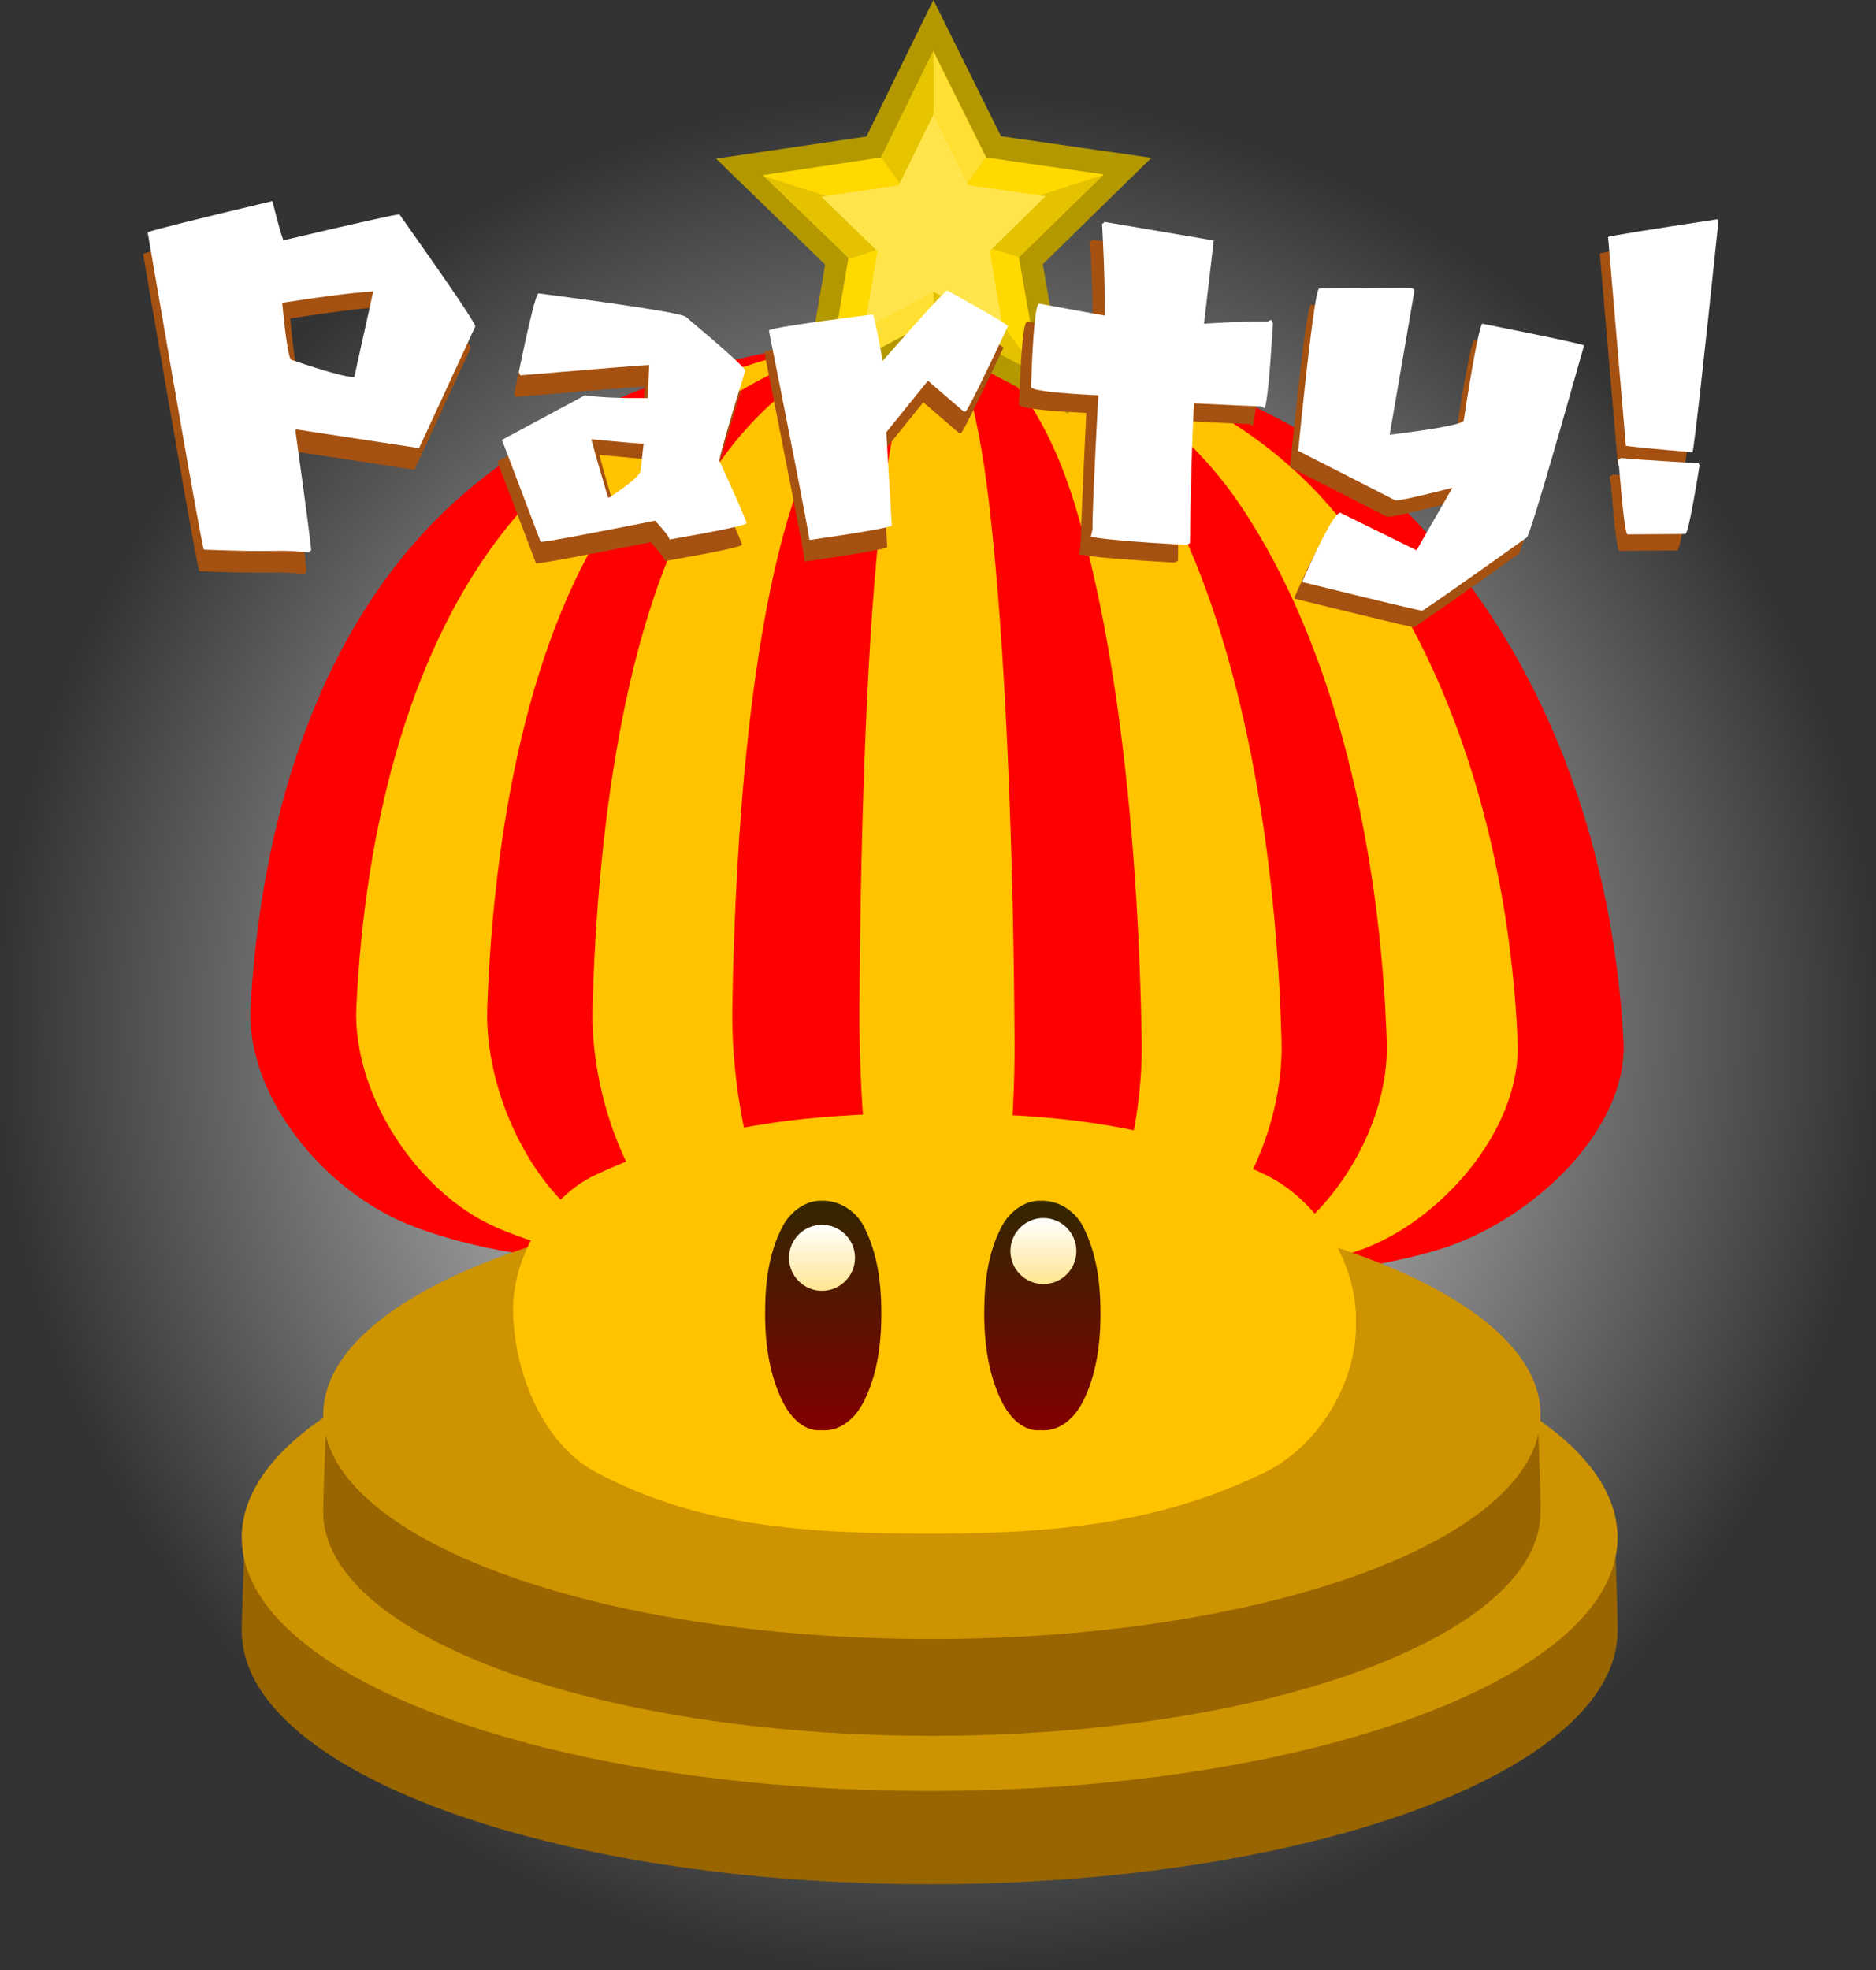 <svg version="1.1" xmlns="http://www.w3.org/2000/svg" xmlns:xlink="http://www.w3.org/1999/xlink" width="238.083" height="249.904" viewBox="0,0,238.083,249.904"><rect x="0" y="0" width="238.083" height="249.904" fill="#333333" stroke="none"/><defs><radialGradient cx="240" cy="165.208" r="119.042" gradientUnits="userSpaceOnUse" id="color-1"><stop offset="0" stop-color="#ffffff"/><stop offset="1" stop-color="#ffffff" stop-opacity="0"/></radialGradient><linearGradient x1="225.432" y1="186.657" x2="225.432" y2="215.783" gradientUnits="userSpaceOnUse" id="color-2"><stop offset="0" stop-color="#332700"/><stop offset="1" stop-color="#810000"/></linearGradient><linearGradient x1="253.243" y1="186.657" x2="253.243" y2="215.783" gradientUnits="userSpaceOnUse" id="color-3"><stop offset="0" stop-color="#332700"/><stop offset="1" stop-color="#810000"/></linearGradient><linearGradient x1="253.374" y1="188.854" x2="253.374" y2="197.227" gradientUnits="userSpaceOnUse" id="color-4"><stop offset="0" stop-color="#ffffff"/><stop offset="1" stop-color="#ffe590"/></linearGradient><linearGradient x1="225.278" y1="189.71" x2="225.278" y2="198.083" gradientUnits="userSpaceOnUse" id="color-5"><stop offset="0" stop-color="#ffffff"/><stop offset="1" stop-color="#ffe590"/></linearGradient></defs><g transform="translate(-120.958,-34.346)"><g data-paper-data="{&quot;isPaintingLayer&quot;:true}" fill-rule="nonzero" stroke-linejoin="miter" stroke-miterlimit="10" stroke-dasharray="" stroke-dashoffset="0" style="mix-blend-mode: normal"><path d="M120.958,165.208c0,-65.745 53.297,-119.042 119.042,-119.042c65.745,0 119.042,53.297 119.042,119.042c0,65.745 -53.297,119.042 -119.042,119.042c-65.745,0 -119.042,-53.297 -119.042,-119.042z" fill="url(#color-1)" stroke="none" stroke-width="0.5" stroke-linecap="butt"/><path d="M238.408,77.136c23.495,0 46.141,7.637 60.201,21.278c18.72,18.164 27.176,44.135 28.387,68.089c0.545,11.297 -11.813,22.909 -23.678,26.424c-21.111,6.245 -44.322,1.764 -66.952,1.279c-20.993,-0.452 -43.587,3.012 -62.869,-4.262c-11.65,-4.395 -21.349,-16.848 -20.739,-27.844c1.244,-22.426 7.933,-47.451 25.448,-63.686c14.413,-13.357 36.706,-21.278 60.201,-21.278z" data-paper-data="{&quot;origPos&quot;:null}" fill="#ff0000" stroke="none" stroke-width="0.932" stroke-linecap="round"/><path d="M238.634,77.136c19.873,0 39.028,7.637 50.921,21.278c15.835,18.164 22.987,44.135 24.011,68.089c0.461,11.297 -9.992,22.909 -20.028,26.424c-17.857,6.245 -37.49,1.764 -56.631,1.279c-17.757,-0.452 -36.868,3.012 -53.178,-4.262c-9.854,-4.395 -18.058,-16.848 -17.542,-27.844c1.053,-22.426 6.71,-47.451 21.525,-63.686c12.191,-13.357 31.048,-21.278 50.921,-21.278z" data-paper-data="{&quot;origPos&quot;:null}" fill="#ffc300" stroke="none" stroke-width="0.932" stroke-linecap="round"/><path d="M238.913,77.136c15.394,0 30.231,7.637 39.443,21.278c12.265,18.164 17.805,44.135 18.599,68.089c0.357,11.297 -7.74,22.909 -15.513,26.424c-13.832,6.245 -29.039,1.764 -43.866,1.279c-13.755,-0.452 -28.558,3.012 -41.191,-4.262c-7.633,-4.395 -13.988,-16.848 -13.588,-27.844c0.815,-22.426 5.198,-47.451 16.673,-63.686c9.443,-13.357 24.049,-21.278 39.443,-21.278z" data-paper-data="{&quot;origPos&quot;:null}" fill="#ff0000" stroke="none" stroke-width="0.932" stroke-linecap="round"/><path d="M239.138,77.136c11.791,0 23.157,7.637 30.213,21.278c9.395,18.164 13.639,44.135 14.247,68.089c0.274,11.297 -5.929,22.909 -11.883,26.424c-10.595,6.245 -22.244,1.764 -33.601,1.279c-10.536,-0.452 -21.875,3.012 -31.552,-4.262c-5.847,-4.395 -10.715,-16.848 -10.408,-27.844c0.624,-22.426 3.981,-47.451 12.772,-63.686c7.233,-13.357 18.421,-21.278 30.213,-21.278z" data-paper-data="{&quot;origPos&quot;:null}" fill="#ffc300" stroke="none" stroke-width="0.932" stroke-linecap="round"/><path d="M239.436,77.136c7.006,0 13.759,7.637 17.952,21.278c5.582,18.164 8.104,44.135 8.465,68.089c0.163,11.297 -3.523,22.909 -7.061,26.424c-6.295,6.245 -13.217,1.764 -19.965,1.279c-6.26,-0.452 -12.998,3.012 -18.747,-4.262c-3.474,-4.395 -6.366,-16.848 -6.184,-27.844c0.371,-22.426 2.366,-47.451 7.589,-63.686c4.298,-13.357 10.946,-21.278 17.952,-21.278z" data-paper-data="{&quot;origPos&quot;:null}" fill="#ff0000" stroke="none" stroke-width="0.932" stroke-linecap="round"/><path d="M239.707,77.136c2.654,0 5.213,7.637 6.801,21.278c2.115,18.164 3.07,44.135 3.207,68.089c0.062,11.297 -1.335,22.909 -2.675,26.424c-2.385,6.245 -5.007,1.764 -7.564,1.279c-2.372,-0.452 -4.924,3.012 -7.103,-4.262c-1.316,-4.395 -2.412,-16.848 -2.343,-27.844c0.141,-22.426 0.896,-47.451 2.875,-63.686c1.628,-13.357 4.147,-21.278 6.801,-21.278z" data-paper-data="{&quot;origPos&quot;:null}" fill="#ffc300" stroke="none" stroke-width="0.932" stroke-linecap="round"/><g stroke="none" stroke-width="0" stroke-linecap="butt"><g><path d="M326.244,241.216c0,17.751 -39.087,32.14 -87.304,32.14c-48.217,0 -87.304,-14.39 -87.304,-32.14c0,-2.228 0.504,-14.827 0.504,-14.827l173.62,-0.55c0,0 0.484,11.257 0.484,15.377z" fill="#986500"/><path d="M326.244,229.388c0,17.751 -39.087,32.14 -87.304,32.14c-48.217,0 -87.304,-14.39 -87.304,-32.14c0,-17.751 39.087,-32.14 87.304,-32.14c48.217,0 87.304,14.39 87.304,32.14z" fill="#cd9300"/></g><g><path d="M316.472,226.095c0,15.706 -34.585,28.438 -77.248,28.438c-42.663,0 -77.248,-12.732 -77.248,-28.438c0,-1.971 0.446,-13.119 0.446,-13.119l153.622,-0.486c0,0 0.428,9.961 0.428,13.606z" fill="#986500"/><path d="M316.472,213.82c0,15.706 -34.585,28.438 -77.248,28.438c-42.663,0 -77.248,-12.732 -77.248,-28.438c0,-15.706 34.585,-28.438 77.248,-28.438c42.663,0 77.248,12.732 77.248,28.438z" fill="#cd9300"/></g></g><g stroke="#b39800" stroke-linecap="butt"><path d="M253.929,83.215l-14.429,-7.553l-14.405,7.609l2.723,-16.062c0,0 -6.434,-6.248 -8.583,-8.335c-1.292,-1.255 -3.104,-3.014 -3.104,-3.014l16.116,-2.373l7.179,-14.624c0,0 1.037,2.09 1.798,3.624c1.325,2.669 5.444,10.972 5.444,10.972l16.122,2.311l-11.64,11.394z" data-paper-data="{&quot;index&quot;:null}" fill="none" stroke-width="4"/><path d="M239.433,63.464l-6.693,-9.117l6.647,-13.546l6.673,13.455z" data-paper-data="{&quot;index&quot;:null}" fill="#e6c400" stroke-width="0"/><path d="M239.465,63.529l-0.046,-22.663l6.705,13.487z" data-paper-data="{&quot;index&quot;:null}" fill="#ffe032" stroke-width="0"/><path d="M239.479,63.488l6.617,-9.173l14.934,2.159l-10.751,10.488z" data-paper-data="{&quot;index&quot;:null}" fill="#ffd900" stroke-width="0"/><path d="M239.428,63.539l21.551,-7.014l-10.771,10.528z" data-paper-data="{&quot;index&quot;:null}" fill="#e4c200" stroke-width="0"/><path d="M239.486,63.55l10.778,3.428l2.604,14.863l-13.317,-6.945z" data-paper-data="{&quot;index&quot;:null}" fill="#ffd900" stroke-width="0"/><path d="M239.422,63.568l13.383,18.29l-13.362,-6.952z" data-paper-data="{&quot;index&quot;:null}" fill="#e4c200" stroke-width="0"/><path d="M239.414,63.597l0.053,11.31l-13.341,7.049l2.513,-14.807z" data-paper-data="{&quot;index&quot;:null}" fill="#ffe032" stroke-width="0"/><path d="M239.426,63.526l-13.288,18.359l2.506,-14.852z" data-paper-data="{&quot;index&quot;:null}" fill="#ffd900" stroke-width="0"/><path d="M228.649,67.036l-10.846,-10.477l14.983,-2.242l6.689,9.177z" data-paper-data="{&quot;index&quot;:null}" fill="#ffd900" stroke-width="0"/><path d="M228.759,67.179l-10.885,-10.498l21.684,6.897z" data-paper-data="{&quot;index&quot;:null}" fill="#e4c200" stroke-width="0"/><path d="M248.249,75.985l-8.804,-4.61l-8.789,4.645l1.661,-9.804l-7.13,-6.927l9.833,-1.449l4.38,-8.927l4.419,8.909l9.837,1.411l-7.102,6.955z" data-paper-data="{&quot;index&quot;:null}" fill="#ffe44c" stroke-width="0"/></g><path d="M239.055,175.549c16.584,0 29.539,1.583 42.495,7.816c6.737,3.237 11.706,11.347 11.487,18.712c0.22,7.419 -4.649,15.648 -11.487,18.997c-12.91,6.329 -25.911,7.816 -42.495,7.816c-16.584,0 -29.808,-1.047 -42.495,-7.816c-6.863,-3.66 -10.474,-12.978 -10.488,-20.708c0.014,-6.649 4.373,-14.148 10.488,-17c13.033,-6.081 25.911,-7.816 42.495,-7.816z" data-paper-data="{&quot;origPos&quot;:null}" fill="#ffc300" stroke="none" stroke-width="1" stroke-linecap="butt"/><g data-paper-data="{&quot;origPos&quot;:null}" stroke="none" stroke-width="2.796"><path d="M225.233,186.66c2.241,-0.072 4.394,1.3 5.414,3.365c1.587,3.206 2.161,6.698 2.161,10.988c0,4.29 -0.662,7.958 -2.161,10.988c-1.188,2.44 -3.214,3.963 -5.414,3.764c-2.025,0.199 -3.867,-1.355 -5.016,-3.764c-1.467,-3.046 -2.161,-6.698 -2.161,-10.988c0,-4.29 0.534,-7.799 2.161,-10.988c1.069,-2.105 3.11,-3.437 5.016,-3.365z" data-paper-data="{&quot;origPos&quot;:null}" fill="url(#color-2)" stroke-linecap="round"/><path d="M253.044,186.66c2.241,-0.072 4.394,1.3 5.414,3.365c1.587,3.206 2.161,6.698 2.161,10.988c0,4.29 -0.662,7.958 -2.161,10.988c-1.188,2.44 -3.214,3.963 -5.414,3.764c-2.025,0.199 -3.867,-1.355 -5.016,-3.764c-1.467,-3.046 -2.161,-6.698 -2.161,-10.988c0,-4.29 0.534,-7.799 2.161,-10.988c1.069,-2.105 3.11,-3.437 5.016,-3.365z" data-paper-data="{&quot;origPos&quot;:null}" fill="url(#color-3)" stroke-linecap="round"/><path d="M253.374,188.854c1.156,0 2.201,0.47 2.958,1.228c0.758,0.758 1.228,1.802 1.228,2.958c0,1.156 -0.47,2.201 -1.228,2.958c-0.758,0.758 -1.802,1.228 -2.958,1.228c-1.156,0 -2.201,-0.47 -2.958,-1.228c-0.758,-0.758 -1.228,-1.802 -1.228,-2.958c0,-1.156 0.471,-2.201 1.228,-2.958c0.757,-0.758 1.802,-1.228 2.958,-1.228z" data-paper-data="{&quot;origPos&quot;:null}" fill="url(#color-4)" stroke-linecap="butt"/><path d="M225.278,189.71c1.156,0 2.201,0.47 2.958,1.228c0.758,0.758 1.228,1.802 1.228,2.958c0,1.156 -0.47,2.201 -1.228,2.958c-0.758,0.758 -1.802,1.228 -2.958,1.228c-1.156,0 -2.201,-0.47 -2.958,-1.228c-0.758,-0.758 -1.228,-1.802 -1.228,-2.958c0,-1.156 0.471,-2.201 1.228,-2.958c0.757,-0.758 1.802,-1.228 2.958,-1.228z" data-paper-data="{&quot;origPos&quot;:null}" fill="url(#color-5)" stroke-linecap="butt"/></g><g stroke="none" stroke-width="0.358" stroke-linecap="butt"><path d="M154.942,62.589c0.674,2.688 1.14,4.348 1.398,4.978c9.292,-2.189 14.203,-3.287 14.73,-3.291c6.417,9.069 9.627,13.801 9.63,14.203c-2.381,5.15 -4.758,10.301 -7.139,15.451c-5.217,-0.795 -10.438,-1.59 -15.659,-2.386c0.001,0.158 0.003,0.316 0.004,0.474c1.303,9.356 1.955,14.327 1.96,14.914c-0.147,0.001 -0.222,0.077 -0.22,0.223c-1.515,-0.136 -2.656,-0.204 -3.412,-0.198c-0.907,0.006 -1.811,0.012 -2.718,0.019c-1.577,0.011 -4.002,-0.044 -7.267,-0.168c-0.301,-0.882 -2.682,-14.304 -7.133,-40.258c0.713,-0.298 5.987,-1.621 15.827,-3.961zM157.788,74.74c0.463,4.837 0.86,7.257 1.199,7.254c4.331,1.463 6.98,2.19 7.947,2.183c0.801,-3.624 1.602,-7.247 2.404,-10.871c-0.071,0 -0.147,0.001 -0.222,0.002c-2.461,0.164 -6.237,0.641 -11.327,1.432z" fill="#a55111"/><path d="M188.722,74.293c12.524,1.636 18.79,2.657 18.793,3.056c4.964,4.197 7.445,6.44 7.447,6.737c-1.946,6.261 -3.051,10.067 -3.314,11.415c2.037,4.428 3.2,7.071 3.478,7.931c0.002,0.252 -3.256,0.948 -9.774,2.087c-0.09,-0.357 -0.695,-1.154 -1.824,-2.387c-8.998,1.788 -13.847,2.683 -14.539,2.688c-1.64,-4.31 -3.277,-8.624 -4.914,-12.938c3.512,-1.886 7.023,-3.772 10.535,-5.658c1.711,0.259 4.374,0.38 7.999,0.355c-0.004,-0.463 0.044,-1.862 0.153,-4.198c-0.61,0.004 -6.061,0.441 -16.354,1.313c-0.065,-0.139 -0.13,-0.274 -0.195,-0.409c1.378,-6.659 2.212,-9.99 2.509,-9.992zM197.047,92.056c0.002,0.233 0.697,2.688 2.084,7.372c0.064,-0 0.128,-0.001 0.192,-0.001c2.639,-1.745 3.955,-2.889 3.95,-3.435c0.13,-1.129 0.256,-2.255 0.382,-3.38c-0.504,0.003 -2.708,-0.181 -6.608,-0.556z" fill="#a55111"/><path d="M240.597,73.935c4.187,2.307 6.76,3.801 7.715,4.49c-3.354,7.117 -5.153,10.736 -5.404,10.865c-0.075,0.001 -0.151,0.001 -0.222,0.002c-1.517,-1.306 -3.034,-2.612 -4.551,-3.914c-1.762,2.179 -3.524,4.357 -5.283,6.536c0.233,3.944 0.466,7.888 0.699,11.831c-0.273,0.254 -3.754,0.868 -10.443,1.84c-0.267,-1.807 -1.984,-10.664 -5.154,-26.57c-0.002,-0.252 4.393,-0.937 13.189,-2.051c0.148,0.168 0.564,2.132 1.251,5.896c5.216,-5.948 7.947,-8.923 8.203,-8.925z" fill="#a55111"/><path d="M259.554,64.723c4.641,0.788 9.282,1.58 13.92,2.367c-0.411,3.516 -0.825,7.031 -1.236,10.551c2.758,-0.166 4.779,-0.255 6.063,-0.264c0.674,-0.005 1.348,-0.009 2.022,-0.014l0.442,-0.225c0.073,0.146 0.149,0.296 0.226,0.442c-0.39,6.4 -0.74,9.998 -1.049,10.802c-0.148,-0.085 -0.295,-0.167 -0.443,-0.249c-0.316,0.002 -3.16,-0.125 -8.534,-0.385c-0.252,4.948 -0.424,10.861 -0.512,17.744c-0.146,0.073 -0.292,0.149 -0.442,0.221c-6.784,-0.393 -10.83,-0.745 -12.139,-1.052c0.069,-0.294 0.142,-0.588 0.211,-0.885c-0.009,-1.055 0.526,-13.015 0.74,-17.046c-5.687,-0.277 -8.533,-0.637 -8.536,-1.081c0.234,-7.027 0.584,-10.546 1.047,-10.549c2.771,0.507 5.547,1.015 8.322,1.522c-0.008,-0.906 -0.015,-1.809 -0.023,-2.715c-0.019,-2.208 -0.131,-5.197 -0.328,-8.96c0.166,-0.001 0.252,-0.077 0.25,-0.224z" fill="#a55111"/><path d="M298.965,72.946c0.294,0.043 0.442,0.189 0.444,0.441c-1.044,6.066 -2.088,12.133 -3.132,18.203c6.273,-0.78 9.404,-1.393 9.4,-1.833c1.12,-7.289 1.895,-11.375 2.328,-12.262c7.787,1.545 12.102,2.463 12.948,2.75c-4.397,15.579 -6.813,23.697 -7.251,24.354c-7.87,5.609 -12.301,8.713 -13.286,9.306c-0.294,0.002 -5.349,-1.204 -15.161,-3.619c-0.001,-0.071 -0.001,-0.147 -0.002,-0.222c2.542,-5.719 4.129,-8.581 4.761,-8.586c3.225,1.587 6.45,3.175 9.674,4.762c1.517,-2.639 3.031,-5.283 4.545,-7.922c-4.14,1.059 -6.545,1.591 -7.219,1.596c-4.118,-2.097 -8.232,-4.193 -12.345,-6.29c1.378,-13.73 2.269,-20.596 2.668,-20.599c3.878,-0.027 7.751,-0.053 11.629,-0.08z" fill="#a55111"/><path d="M337.879,64.253c0.042,0.082 0.084,0.165 0.126,0.251c-1.947,18.593 -3.046,28.364 -3.29,29.314c-4.468,-0.39 -7.294,-0.668 -8.474,-0.825c-0,-0.041 -0.001,-0.086 -0.001,-0.128c-0.748,-8.788 -1.497,-17.58 -2.246,-26.372c0.503,-0.169 5.131,-0.919 13.884,-2.24zM325.622,94.512c0.148,0.082 3.436,0.311 9.866,0.688c0.042,0.082 0.084,0.169 0.126,0.251c-0.941,5.814 -1.549,8.721 -1.82,8.723c-2.443,0.017 -4.886,0.034 -7.33,0.051c-0.252,0.002 -0.616,-2.899 -1.087,-8.703c-0.083,0.001 -0.126,-0.251 -0.131,-0.755c0.252,-0.088 0.375,-0.172 0.374,-0.255z" fill="#a55111"/><path d="M155.527,59.853c0.674,2.688 1.14,4.348 1.397,4.977c9.292,-2.189 14.203,-3.287 14.73,-3.291c6.417,9.069 9.627,13.801 9.63,14.203c-2.381,5.15 -4.758,10.301 -7.139,15.451c-5.217,-0.795 -10.438,-1.59 -15.659,-2.386c0.001,0.158 0.003,0.316 0.004,0.474c1.303,9.356 1.955,14.328 1.96,14.914c-0.147,0.001 -0.222,0.077 -0.22,0.223c-1.515,-0.136 -2.656,-0.204 -3.413,-0.198c-0.907,0.006 -1.811,0.012 -2.718,0.019c-1.577,0.011 -4.002,-0.044 -7.268,-0.168c-0.301,-0.882 -2.681,-14.304 -7.133,-40.258c0.713,-0.298 5.987,-1.621 15.828,-3.961zM156.773,72.753c0.463,4.837 0.86,7.257 1.199,7.254c4.331,1.463 6.98,2.19 7.947,2.183c0.801,-3.624 1.603,-7.247 2.404,-10.871c-0.072,0 -0.147,0.001 -0.222,0.001c-2.461,0.164 -6.237,0.641 -11.327,1.432z" fill="#ffffff"/><path d="M189.306,71.558c12.524,1.636 18.79,2.657 18.793,3.056c4.964,4.197 7.445,6.44 7.447,6.737c-1.946,6.261 -3.051,10.067 -3.314,11.415c2.037,4.428 3.2,7.071 3.478,7.931c0.002,0.252 -3.256,0.948 -9.775,2.087c-0.09,-0.357 -0.695,-1.154 -1.824,-2.387c-8.998,1.788 -13.847,2.683 -14.539,2.688c-1.64,-4.31 -3.277,-8.624 -4.914,-12.938c3.512,-1.886 7.023,-3.772 10.535,-5.658c1.711,0.259 4.374,0.38 7.999,0.355c-0.004,-0.463 0.044,-1.862 0.153,-4.198c-0.61,0.004 -6.061,0.441 -16.354,1.313c-0.065,-0.139 -0.13,-0.274 -0.195,-0.409c1.378,-6.659 2.212,-9.99 2.509,-9.992zM196.032,90.069c0.002,0.233 0.697,2.688 2.084,7.372c0.064,-0.001 0.128,-0.001 0.192,-0.001c2.639,-1.745 3.955,-2.889 3.95,-3.435c0.13,-1.129 0.256,-2.255 0.382,-3.38c-0.504,0.004 -2.708,-0.181 -6.608,-0.556z" fill="#ffffff"/><path d="M241.181,71.2c4.187,2.307 6.76,3.801 7.715,4.49c-3.354,7.117 -5.153,10.736 -5.404,10.865c-0.075,0.001 -0.15,0.001 -0.222,0.002c-1.517,-1.306 -3.034,-2.612 -4.551,-3.914c-1.762,2.179 -3.524,4.357 -5.283,6.536c0.233,3.944 0.466,7.887 0.699,11.831c-0.273,0.254 -3.754,0.868 -10.443,1.84c-0.268,-1.807 -1.984,-10.664 -5.154,-26.57c-0.002,-0.252 4.393,-0.937 13.189,-2.051c0.148,0.168 0.564,2.132 1.251,5.896c5.216,-5.948 7.947,-8.923 8.203,-8.925z" fill="#ffffff"/><path d="M261.074,62.486c4.641,0.788 9.282,1.58 13.92,2.367c-0.411,3.516 -0.825,7.031 -1.236,10.551c2.758,-0.166 4.779,-0.255 6.063,-0.264c0.674,-0.005 1.348,-0.009 2.022,-0.014l0.442,-0.225c0.073,0.146 0.149,0.296 0.226,0.442c-0.39,6.4 -0.74,9.998 -1.049,10.802c-0.148,-0.086 -0.295,-0.167 -0.443,-0.249c-0.316,0.002 -3.16,-0.125 -8.534,-0.385c-0.252,4.948 -0.424,10.861 -0.512,17.744c-0.146,0.072 -0.292,0.149 -0.442,0.221c-6.784,-0.393 -10.83,-0.745 -12.139,-1.052c0.069,-0.294 0.142,-0.588 0.211,-0.885c-0.015,-1.828 0.234,-7.512 0.74,-17.046c-5.687,-0.277 -8.533,-0.637 -8.536,-1.081c0.234,-7.027 0.584,-10.546 1.047,-10.55c2.771,0.507 5.547,1.015 8.322,1.522c-0.008,-0.906 -0.015,-1.809 -0.023,-2.715c-0.019,-2.208 -0.131,-5.197 -0.328,-8.96c0.166,-0.001 0.252,-0.077 0.25,-0.224z" fill="#ffffff"/><path d="M300.007,70.854c0.294,0.043 0.442,0.189 0.444,0.441c-1.044,6.066 -2.088,12.133 -3.132,18.203c6.273,-0.78 9.404,-1.393 9.4,-1.833c1.12,-7.289 1.895,-11.375 2.328,-12.262c7.787,1.545 12.102,2.463 12.948,2.75c-4.397,15.579 -6.813,23.697 -7.251,24.354c-7.87,5.609 -12.301,8.713 -13.286,9.306c-0.294,0.002 -5.349,-1.204 -15.161,-3.619c-0.001,-0.072 -0.001,-0.147 -0.002,-0.222c2.542,-5.719 4.129,-8.581 4.761,-8.585c3.225,1.587 6.45,3.175 9.674,4.762c1.517,-2.639 3.031,-5.283 4.545,-7.922c-4.14,1.059 -6.545,1.591 -7.219,1.596c-4.118,-2.097 -8.232,-4.193 -12.345,-6.29c1.378,-13.73 2.269,-20.596 2.668,-20.599c3.877,-0.027 7.751,-0.053 11.629,-0.08z" fill="#ffffff"/><path d="M338.921,62.161c0.042,0.082 0.084,0.165 0.126,0.251c-1.947,18.593 -3.046,28.364 -3.29,29.314c-4.468,-0.39 -7.294,-0.668 -8.474,-0.825c-0,-0.041 -0.001,-0.087 -0.001,-0.128c-0.748,-8.788 -1.497,-17.58 -2.246,-26.372c0.503,-0.169 5.131,-0.919 13.884,-2.24zM326.664,92.421c0.148,0.082 3.436,0.311 9.866,0.688c0.042,0.082 0.084,0.169 0.126,0.251c-0.941,5.814 -1.549,8.721 -1.82,8.723c-2.443,0.017 -4.886,0.034 -7.33,0.051c-0.252,0.002 -0.616,-2.899 -1.087,-8.703c-0.083,0.001 -0.126,-0.251 -0.131,-0.755c0.252,-0.088 0.375,-0.172 0.374,-0.255z" fill="#ffffff"/></g></g></g></svg>